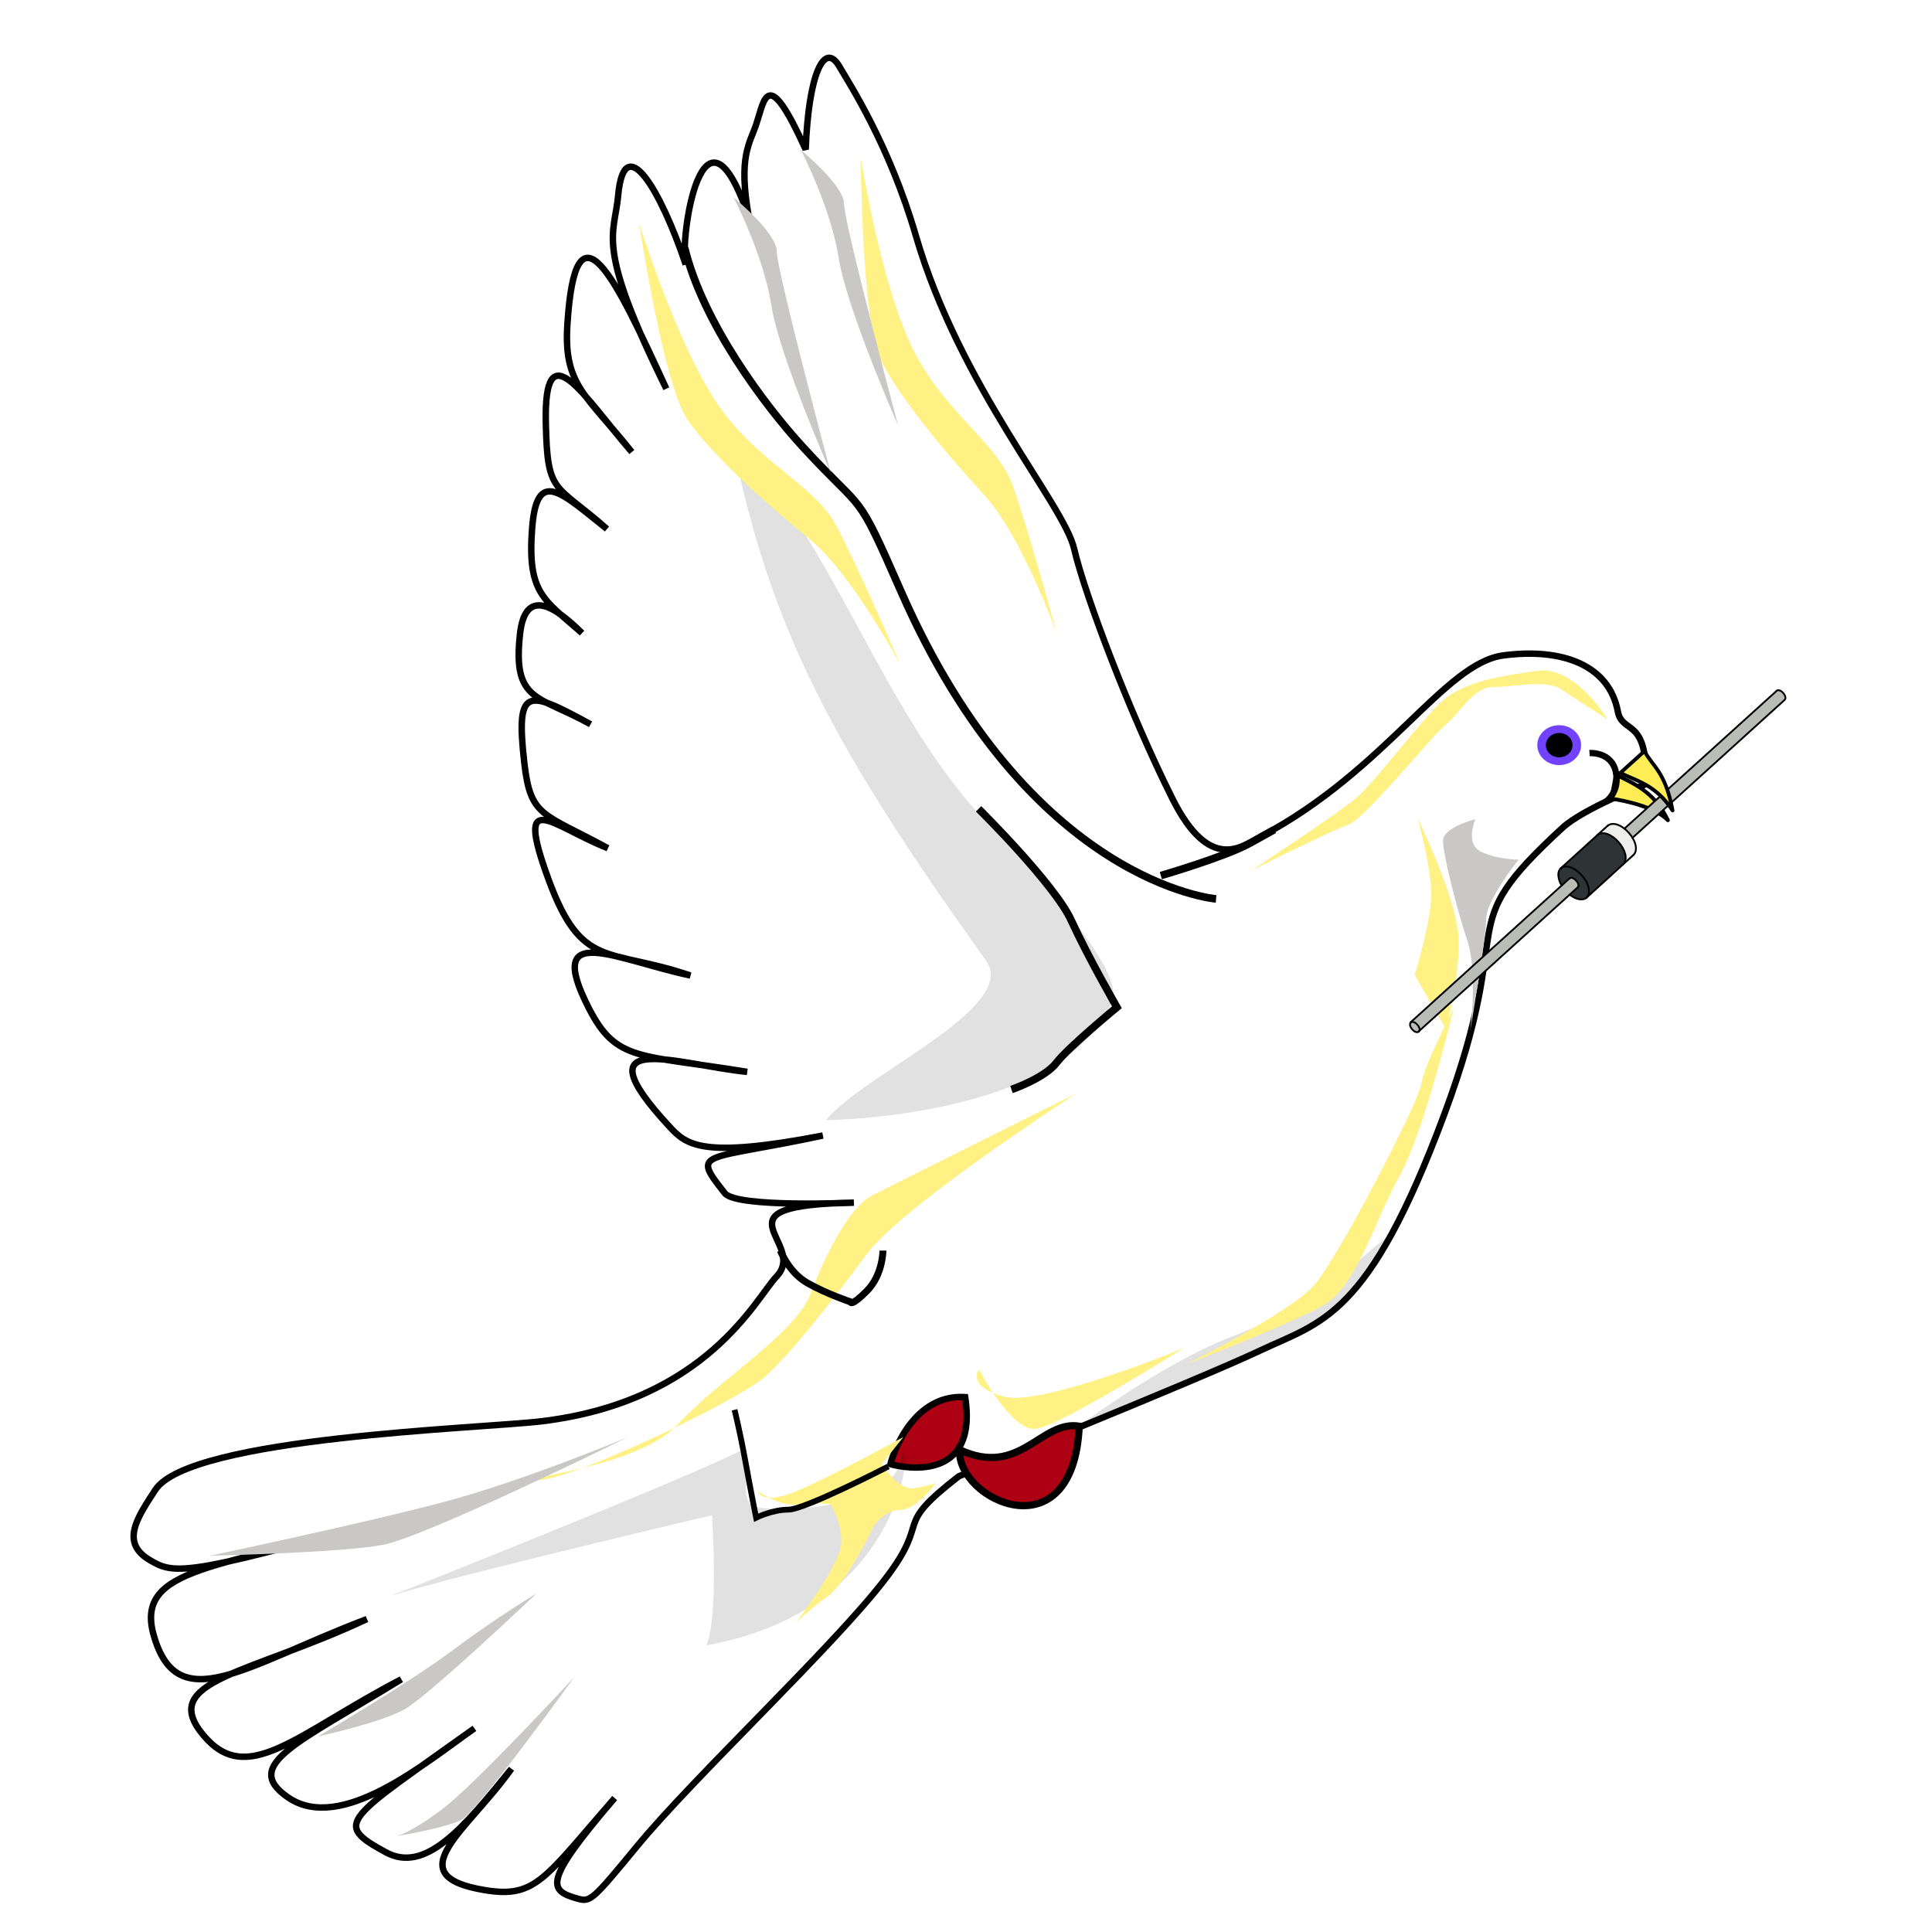 <?xml version="1.0" encoding="UTF-8" standalone="no"?>
<!-- Created with Inkscape (http://www.inkscape.org/) -->

<svg
   xmlns:dc="http://purl.org/dc/elements/1.1/"
   xmlns:cc="http://creativecommons.org/ns#"
   xmlns:rdf="http://www.w3.org/1999/02/22-rdf-syntax-ns#"
   xmlns:svg="http://www.w3.org/2000/svg"
   xmlns="http://www.w3.org/2000/svg"
   xmlns:xlink="http://www.w3.org/1999/xlink"
   xmlns:sodipodi="http://sodipodi.sourceforge.net/DTD/sodipodi-0.dtd"
   xmlns:inkscape="http://www.inkscape.org/namespaces/inkscape"
   width="800"
   height="800"
   id="svg1871"
   sodipodi:version="0.32"
   inkscape:version="0.48.5 r10040"
   version="1.0"
   sodipodi:docname="leda-dove-nobg.svg"
   inkscape:export-filename="/home/krys/Documents/leda-dove-nobg-150.png"
   inkscape:export-xdpi="19.691702"
   inkscape:export-ydpi="19.691702">
  <sodipodi:namedview
     id="base"
     pagecolor="#ffffff"
     bordercolor="#666666"
     borderopacity="1.0"
     gridtolerance="10000"
     guidetolerance="10"
     objecttolerance="10"
     inkscape:pageopacity="0.0"
     inkscape:pageshadow="2"
     inkscape:zoom="0.70710678"
     inkscape:cx="464.04775"
     inkscape:cy="411.66472"
     inkscape:document-units="px"
     inkscape:current-layer="g8154"
     inkscape:window-width="1600"
     inkscape:window-height="845"
     inkscape:window-x="-3"
     inkscape:window-y="-3"
     showguides="true"
     inkscape:guide-bbox="true"
     showgrid="false"
     inkscape:window-maximized="1"
     fit-margin-top="0"
     fit-margin-left="0"
     fit-margin-right="0"
     fit-margin-bottom="0" />
  <defs
     id="defs1873">
    <linearGradient
       id="linearGradient4184">
      <stop
         style="stop-color:#000000;stop-opacity:1;"
         offset="0"
         id="stop4186" />
      <stop
         style="stop-color:#000000;stop-opacity:0;"
         offset="1"
         id="stop4188" />
    </linearGradient>
    <filter
       height="1.206"
       y="-0.103"
       width="1.185"
       x="-0.092"
       id="filter4414"
       inkscape:collect="always"
       color-interpolation-filters="sRGB">
      <feGaussianBlur
         id="feGaussianBlur4416"
         stdDeviation="0.593"
         inkscape:collect="always" />
    </filter>
    <filter
       height="1.313"
       y="-0.157"
       width="1.205"
       x="-0.103"
       id="filter4408"
       inkscape:collect="always"
       color-interpolation-filters="sRGB">
      <feGaussianBlur
         id="feGaussianBlur4410"
         stdDeviation="0.809"
         inkscape:collect="always" />
    </filter>
    <filter
       height="1.521"
       y="-0.26"
       width="1.148"
       x="-0.074"
       id="filter4386"
       inkscape:collect="always"
       color-interpolation-filters="sRGB">
      <feGaussianBlur
         id="feGaussianBlur4388"
         stdDeviation="1.115"
         inkscape:collect="always" />
    </filter>
    <filter
       height="1.384"
       y="-0.192"
       width="2.083"
       x="-0.541"
       id="filter4366"
       inkscape:collect="always"
       color-interpolation-filters="sRGB">
      <feGaussianBlur
         id="feGaussianBlur4368"
         stdDeviation="1.476"
         inkscape:collect="always" />
    </filter>
    <filter
       height="1.168"
       y="-0.084"
       width="1.475"
       x="-0.238"
       id="filter4314-8"
       inkscape:collect="always"
       color-interpolation-filters="sRGB">
      <feGaussianBlur
         id="feGaussianBlur4316-8"
         stdDeviation="0.833"
         inkscape:collect="always" />
    </filter>
    <filter
       height="1.168"
       y="-0.084"
       width="1.475"
       x="-0.238"
       id="filter4314"
       inkscape:collect="always"
       color-interpolation-filters="sRGB">
      <feGaussianBlur
         id="feGaussianBlur4316"
         stdDeviation="0.833"
         inkscape:collect="always" />
    </filter>
    <filter
       height="1.535"
       y="-0.268"
       width="3.559"
       x="-1.28"
       id="filter4183"
       inkscape:collect="always"
       color-interpolation-filters="sRGB">
      <feGaussianBlur
         id="feGaussianBlur4185"
         stdDeviation="2.035"
         inkscape:collect="always" />
    </filter>
    <filter
       height="1.662"
       y="-0.331"
       width="1.259"
       x="-0.129"
       id="filter4203"
       inkscape:collect="always"
       color-interpolation-filters="sRGB">
      <feGaussianBlur
         id="feGaussianBlur4205"
         stdDeviation="0.968"
         inkscape:collect="always" />
    </filter>
    <filter
       height="1.338"
       y="-0.169"
       width="1.353"
       x="-0.177"
       id="filter4199"
       inkscape:collect="always"
       color-interpolation-filters="sRGB">
      <feGaussianBlur
         id="feGaussianBlur4201"
         stdDeviation="1.135"
         inkscape:collect="always" />
    </filter>
    <filter
       height="1.225"
       y="-0.112"
       width="1.3"
       x="-0.15"
       id="filter4129"
       inkscape:collect="always"
       color-interpolation-filters="sRGB">
      <feGaussianBlur
         id="feGaussianBlur4131"
         stdDeviation="1.444"
         inkscape:collect="always" />
    </filter>
    <filter
       height="1.443"
       y="-0.222"
       width="1.249"
       x="-0.124"
       id="filter4211"
       inkscape:collect="always"
       color-interpolation-filters="sRGB">
      <feGaussianBlur
         id="feGaussianBlur4213"
         stdDeviation="1.6"
         inkscape:collect="always" />
    </filter>
    <filter
       height="1.314"
       y="-0.157"
       width="1.187"
       x="-0.094"
       id="filter4195"
       inkscape:collect="always"
       color-interpolation-filters="sRGB">
      <feGaussianBlur
         id="feGaussianBlur4197"
         stdDeviation="1.833"
         inkscape:collect="always" />
    </filter>
    <filter
       height="1.356"
       y="-0.178"
       width="1.865"
       x="-0.432"
       id="filter4187"
       inkscape:collect="always"
       color-interpolation-filters="sRGB">
      <feGaussianBlur
         id="feGaussianBlur4189"
         stdDeviation="3.057"
         inkscape:collect="always" />
    </filter>
    <filter
       height="1.338"
       y="-0.169"
       width="1.572"
       x="-0.286"
       id="filter4191"
       inkscape:collect="always"
       color-interpolation-filters="sRGB">
      <feGaussianBlur
         id="feGaussianBlur4193"
         stdDeviation="2.701"
         inkscape:collect="always" />
    </filter>
    <filter
       id="filter3992"
       inkscape:collect="always"
       color-interpolation-filters="sRGB">
      <feGaussianBlur
         id="feGaussianBlur3994"
         stdDeviation="5.693"
         inkscape:collect="always" />
    </filter>
    <filter
       height="1.291"
       y="-0.145"
       width="1.11"
       x="-0.055"
       id="filter4245"
       inkscape:collect="always"
       color-interpolation-filters="sRGB">
      <feGaussianBlur
         id="feGaussianBlur4247"
         stdDeviation="4.627"
         inkscape:collect="always" />
    </filter>
    <radialGradient
       inkscape:collect="always"
       xlink:href="#linearGradient4184"
       id="radialGradient4190"
       cx="47"
       cy="731"
       fx="47"
       fy="731"
       r="395.5"
       gradientTransform="matrix(1,0,0,1.015,0,-11.09)"
       gradientUnits="userSpaceOnUse" />
  </defs>
  <g
     transform="translate(805.985,16.335)"
     id="layer1"
     inkscape:groupmode="layer"
     inkscape:label="Layer 1">
    <g
       id="g8154">
      <path
         style="fill:#ffffff;fill-opacity:1;fill-rule:evenodd;stroke:#000000;stroke-width:2.672;stroke-linecap:butt;stroke-linejoin:miter;stroke-miterlimit:4;stroke-opacity:1;stroke-dasharray:none"
         d="m -124.588,308.423 c 1.229,-28.098 -9.675,-20.479 -11.498,-30.188 -3.608,-19.206 -23.119,-26.396 -47.421,-23.17 -24.416,3.241 -48.331,47.273 -100.047,74.815 -7.965,4.242 -21.362,15.689 -37.041,-15.669 -17.959,-35.917 -36.345,-84.8 -40.62,-103.326 -4.276,-18.526 -47.34,-67.127 -65.555,-129.684 -10.915,-37.487 -27.495,-62.889 -31.66,-70.024 -6.291,-10.776 -12.762,3.386 -13.943,34.396 -15.901,-35.06 -16.948,-21.046 -20.453,-10.495 -2.705,8.143 -7.591,13.285 -3.061,38.641 -19.238,-56.692 -28.827,9.32 -26.153,19.481 -10.347,-30.818 -25.44,-56.406 -27.983,-28.581 -1.556,17.018 -9.637,20.102 19.934,79.999 -21.154,-46.049 -37.554,-80.92 -40.972,-26.364 -1.567,25.016 7.851,28.885 26.684,52.563 -19.774,-22.844 -36.456,-51.43 -35.591,-11.947 0.656,29.935 3.563,24.583 25.296,43.822 -18.883,-14.964 -29.088,-25.831 -30.996,0 -1.987,26.893 4.988,29.215 20.664,43.109 -11.401,-11.401 -23.514,-18.883 -25.652,0.356 -3.15,28.345 7.482,25.296 29.215,37.409 -26.105,-14.154 -31.121,-16.315 -27.433,16.032 2.575,22.588 7.571,20.575 34.559,35.271 -23.247,-9.174 -38.831,-26.089 -24.583,12.826 13.808,37.715 24.672,28.324 58.786,39.903 -31.085,-6.591 -60.768,-23.04 -42.041,13.538 11.444,22.353 20.843,19.061 65.555,26.364 -27.968,-2.672 -70.721,-18.883 -32.065,22.802 6.964,7.509 13.539,13.182 63.417,3.563 -49.879,10.688 -54.859,5.872 -40.616,23.871 4.905,6.198 53.442,3.919 53.442,3.919 -60.714,1.061 -18.497,16.438 -32.065,30.64 -8.425,8.819 -28.7,51.449 -96.907,59.854 -24.632,3.035 -146.142,6.476 -160.324,28.502 -7.056,10.958 -14.696,21.497 -2.494,28.858 10.085,6.084 14.429,7.036 96.551,-16.032 -65.733,19.684 -102.826,18.498 -94.693,47.255 9.819,34.724 37.749,12.582 88.28,-6.64 -48.514,22.819 -86.78,25.291 -67.692,48.097 18.264,21.822 38.3,-0.445 81.944,-23.158 -42.931,26.454 -66.243,35.393 -47.029,48.81 21.932,15.314 56.994,-14.248 77.312,-28.502 -53.341,38.152 -58.974,39.176 -36.697,51.304 16.229,8.835 31.887,-9.53 52.016,-34.559 -18.348,25.919 -47.65,44.169 -11.045,50.235 21.121,3.5 24.672,-4.721 53.798,-38.121 -30.016,35.004 -27.358,38.279 -15.244,41.684 5.182,1.457 6.14,0.575 24.507,-21.733 23.486,-28.526 81.229,-82.611 102.608,-110.446 19.951,-25.976 2.138,-20.664 30.64,-42.753 0,0 99.045,-39.903 124.696,-52.016 25.652,-12.113 44.891,-13.538 76.243,-97.62 31.352,-84.081 1.241,-75.064 49.166,-118.996 8.551,-7.838 34.263,-17.895 34.263,-17.895 z"
         id="path1942-5"
         sodipodi:nodetypes="cssssssscsccscscscscscscscscscscsssscscscscscscssscsssc"
         inkscape:connector-curvature="0" />
      <path
         style="fill:#ffed55;fill-opacity:1;fill-rule:evenodd;stroke:#000000;stroke-width:1.592;stroke-linecap:round;stroke-linejoin:round;stroke-miterlimit:4;stroke-opacity:1;stroke-dasharray:none"
         d="m -136.881,304.413 -1.834,9.947 c 6.439,1.013 18.078,3.542 23.367,8.944 -5.668,-12.042 -14.554,-15.293 -21.532,-18.891 z"
         id="path6394-5"
         sodipodi:nodetypes="cccc"
         inkscape:connector-curvature="0" />
      <path
         sodipodi:type="arc"
         style="fill:#000000;fill-opacity:1;stroke:#7243ff;stroke-width:3.68;stroke-linejoin:miter;stroke-miterlimit:4;stroke-opacity:1;stroke-dasharray:none"
         id="path8165-1"
         sodipodi:cx="552.21405"
         sodipodi:cy="255.86182"
         sodipodi:rx="7.5871706"
         sodipodi:ry="7.5871706"
         d="m 559.801,255.862 c 0,4.19 -3.397,7.587 -7.587,7.587 -4.19,0 -7.587,-3.397 -7.587,-7.587 0,-4.19 3.397,-7.587 7.587,-7.587 4.19,0 7.587,3.397 7.587,7.587 z"
         transform="matrix(0.962,0,0,0.877,-691.589,67.825)" />
      <g
         id="g11711-7"
         style="fill:#d20036;fill-opacity:1;stroke:#000000;stroke-width:2.791;stroke-miterlimit:4;stroke-opacity:1;stroke-dasharray:none"
         transform="matrix(1.068,0.037,-0.037,1.068,-738.995,-5.872)">
        <path
           sodipodi:nodetypes="ccc"
           id="path11707-1"
           d="m 301.505,547.444 c 0,0 34.828,8.901 28.007,-26.993 -22.221,-0.593 -28.358,27.638 -28.007,26.993 z"
           style="fill:#ad0012;fill-opacity:1;fill-rule:evenodd;stroke:#000000;stroke-width:2.5;stroke-miterlimit:4;stroke-opacity:1;stroke-dasharray:none"
           inkscape:connector-curvature="0" />
        <path
           sodipodi:nodetypes="ccc"
           id="path11709-1"
           d="m 328.046,540.912 c -0.369,19.651 45.48,39.198 46.029,-10.731 -15.041,-1.825 -22.197,20.825 -46.029,10.731 z"
           style="fill:#ad0012;fill-opacity:1;fill-rule:evenodd;stroke:#000000;stroke-width:2.791;stroke-miterlimit:4;stroke-opacity:1;stroke-dasharray:none"
           inkscape:connector-curvature="0" />
      </g>
      <g
         id="g25898-5"
         style="fill:#000000;fill-opacity:0.118;stroke:none"
         transform="matrix(1.069,0,0,1.069,-760.474,12.258)">
        <path
           sodipodi:nodetypes="csscsc"
           transform="translate(4.214,0.076)"
           id="path14376-2"
           d="m 273.239,407.047 c 0,0 91.946,-0.642 110.761,-45.955 5.752,-13.853 -38.583,-58.001 -52,-73 -38.905,-43.494 -56.086,-105.576 -95.308,-144.617 15,74 39.202,118.857 98.494,201.843 13.064,18.285 -48.946,44.728 -61.946,61.728 z"
           style="fill:#000000;fill-opacity:0.118;fill-rule:evenodd;stroke:none;filter:url(#filter3992)"
           inkscape:connector-curvature="0" />
        <path
           sodipodi:nodetypes="ccssccc"
           transform="translate(4.214,0.076)"
           id="path17036-7"
           d="m 101.564,592.54 c 0,0 122.436,-48.448 140.436,-58.448 1,13 -1.332,17.95 2,22 2.705,3.288 53.403,2.955 57.815,-16.407 4.686,-20.568 8.082,56.132 -75.086,70.81 5,-10 2.272,-50.403 2.272,-50.403 0,0 -120.436,28.448 -127.436,32.448 z"
           style="fill:#000000;fill-opacity:0.118;fill-rule:evenodd;stroke:none;filter:url(#filter4245)"
           inkscape:connector-curvature="0" />
        <path
           id="path23241-6"
           d="m 496.495,451.514 c -12.353,7.008 -22.243,24.389 -60.844,39.031 -25.458,9.657 -54.518,30.87 -57.906,33.375 1.582,-0.945 4.152,-1.433 7.438,-1.719 24.211,-9.979 49.427,-20.518 60.375,-25.688 17.915,-8.46 32.499,-11.358 50.938,-45 z"
           style="fill:#000000;fill-opacity:0.118;fill-rule:evenodd;stroke:none"
           inkscape:connector-curvature="0" />
      </g>
      <path
         inkscape:connector-curvature="0"
         id="path3996"
         d="m -400.78,318.598 c 0,0 31.534,31.188 38.382,46.194 6.849,15.006 18.904,35.954 18.904,35.954 0,0 -20.127,16.588 -25.027,22.983 -4.899,6.395 -18.644,11.087 -18.644,11.087"
         style="fill:none;stroke:#000000;stroke-width:3.146;stroke-linecap:butt;stroke-miterlimit:4;stroke-opacity:1;stroke-dasharray:none;stroke-dashoffset:0" />
      <path
         inkscape:connector-curvature="0"
         id="path4000"
         d="m -325.309,346.226 c 0,0 26.813,-7.82 36.867,-13.406 10.055,-5.586 10.055,-5.586 10.055,-5.586"
         style="fill:none;stroke:#000000;stroke-width:3.146;stroke-linecap:butt;stroke-miterlimit:4;stroke-opacity:1;stroke-dasharray:none;stroke-dashoffset:0" />
      <path
         transform="matrix(4.78,0,0,4.78,7522.325,1512.073)"
         inkscape:connector-curvature="0"
         id="path4002"
         d="m -1686.964,-300.437 c 0,0 3.272,10.517 6.777,15.658 3.506,5.142 8.413,7.011 10.283,10.517 1.87,3.506 5.609,12.153 5.609,12.153 0,0 -4.207,-7.946 -7.946,-10.984 -3.739,-3.038 -8.413,-7.245 -10.517,-10.283 -2.103,-3.038 -4.207,-17.06 -4.207,-17.06 z"
         style="fill:#fff183;fill-opacity:1;stroke:none;filter:url(#filter4191)" />
      <path
         style="fill:none;stroke:#000000;stroke-width:3.146;stroke-linecap:butt;stroke-linejoin:miter;stroke-miterlimit:4;stroke-opacity:1;stroke-dasharray:none"
         d="m -302.437,355.89 c 0,0 -77.342,-6.342 -130.397,-127.191 -19.239,-43.822 -14.292,-31.181 -40.615,-59.854 -16.176,-17.62 -41.563,-51.748 -49.017,-82.537"
         id="path17033-4"
         sodipodi:nodetypes="cssc"
         inkscape:connector-curvature="0" />
      <path
         transform="matrix(4.732,0.682,-0.682,4.732,-1694.747,-165.948)"
         inkscape:connector-curvature="0"
         id="path4002-4"
         d="m 264.203,7.364 c 0,0 3.272,10.517 6.777,15.658 3.506,5.142 8.413,7.011 10.283,10.517 1.87,3.506 5.609,12.153 5.609,12.153 0,0 -4.207,-7.946 -7.946,-10.984 -3.739,-3.038 -8.413,-7.245 -10.517,-10.283 -2.103,-3.038 -4.207,-17.06 -4.207,-17.06 z"
         style="fill:#fff183;fill-opacity:1;stroke:none;filter:url(#filter4187)" />
      <path
         sodipodi:nodetypes="cssssssc"
         transform="matrix(4.794,0.486,-0.968,5.645,-1634.895,-187.351)"
         inkscape:connector-curvature="0"
         id="path4107"
         d="m 283.25,86.122 c 0,0 -13.087,9.348 -15.425,13.087 -2.337,3.739 -4.995,7.736 -6.865,9.605 -1.87,1.87 -14.855,8.901 -17.894,9.135 -3.038,0.234 8.337,-1.521 11.142,-5.026 2.804,-3.506 8.709,-7.403 9.41,-10.442 0.701,-3.038 2.103,-6.544 3.739,-7.479 1.636,-0.935 15.892,-8.881 15.892,-8.881 z"
         style="fill:#fff183;fill-opacity:1;stroke:none;filter:url(#filter4195)" />
      <path
         transform="matrix(4.78,0,0,4.78,7522.325,1512.073)"
         inkscape:connector-curvature="0"
         id="path4113"
         d="m -1603.064,-257.435 c 0,0 -2.804,-4.674 -6.076,-4.207 -3.272,0.467 -6.31,0.935 -8.18,2.571 -1.87,1.636 -5.843,7.011 -7.479,8.413 -1.636,1.402 -9.114,6.31 -9.114,6.31 0,0 7.011,-3.506 8.413,-3.973 1.402,-0.467 7.011,-7.479 8.413,-8.647 1.402,-1.169 2.337,-3.272 4.207,-3.272 1.87,0 4.44,-0.701 5.843,0.234 1.402,0.935 3.973,2.571 3.973,2.571 z"
         style="fill:#fff183;fill-opacity:1;stroke:none;filter:url(#filter4211)" />
      <path
         transform="matrix(4.78,0,0,4.78,7522.325,1512.073)"
         inkscape:connector-curvature="0"
         id="path4123"
         d="m -1616.385,-232.429 c 0,0 -2.571,10.75 -4.674,14.49 -2.103,3.739 -3.739,9.582 -6.544,11.218 -2.804,1.636 -11.919,5.141 -11.919,5.141 0,0 8.881,-4.44 10.984,-6.777 2.103,-2.337 9.114,-15.892 9.348,-17.528 0.234,-1.636 2.804,-6.544 2.804,-6.544 z"
         style="fill:#fff183;fill-opacity:1;stroke:none;filter:url(#filter4129)" />
      <path
         transform="matrix(4.78,0,0,4.78,7522.325,1512.073)"
         inkscape:connector-curvature="0"
         id="path4133"
         d="m -1676.681,-190.596 c 0,0 0.234,1.169 2.804,0.234 2.571,-0.935 9.816,-4.908 9.816,-4.908 l -1.87,2.337 c 0,0 1.402,2.337 2.804,2.103 1.402,-0.234 1.87,-0.467 1.87,-0.467 0,0 -1.636,2.337 -3.038,2.337 -1.402,0 -2.337,1.402 -2.337,1.402 0,0 -2.337,4.908 -3.973,6.076 -1.636,1.169 -2.804,2.337 -2.804,2.337 0,0 3.973,-5.142 3.973,-7.011 0,-1.87 -0.935,-3.272 -0.935,-3.272 0,0 -1.169,-0.234 -2.804,0 -1.636,0.234 -3.506,-1.169 -3.506,-1.169 z"
         style="fill:#fff183;fill-opacity:1;stroke:none;filter:url(#filter4199)" />
      <path
         transform="matrix(4.78,0,0,4.78,7522.325,1512.073)"
         inkscape:connector-curvature="0"
         id="path4143"
         d="m -1657.517,-201.112 c 0,0 -1.169,1.402 2.103,2.337 3.272,0.935 15.658,-4.207 15.658,-4.207 0,0 -10.75,6.777 -12.854,7.011 -2.103,0.234 -4.908,-5.141 -4.908,-5.141 z"
         style="fill:#fff183;fill-opacity:1;stroke:none;filter:url(#filter4203)" />
      <path
         transform="matrix(4.232,-2.223,2.223,4.232,-1701.571,764.846)"
         inkscape:connector-curvature="0"
         id="path4161"
         d="m 311.295,79.579 c 0,0 3.272,-3.506 4.674,-6.544 1.402,-3.038 1.636,-10.75 1.636,-10.75 0,0 -0.935,4.44 -2.103,6.544 -1.169,2.103 -4.44,5.375 -4.44,5.375 z"
         style="fill:#fff183;fill-opacity:1;stroke:none;filter:url(#filter4183)" />
      <path
         sodipodi:nodetypes="cscsc"
         inkscape:connector-curvature="0"
         id="path4215"
         d="m -501.827,567.432 c 0,0 2.234,8.938 4.469,21.227 2.234,12.289 4.469,23.461 4.469,23.461 0,0 6.704,-3.352 13.407,-3.352 6.703,0 41.337,-17.875 41.337,-17.875"
         style="fill:none;stroke:#000000;stroke-width:2.39;stroke-miterlimit:4;stroke-opacity:1;stroke-dasharray:none" />
      <path
         inkscape:transform-center-x="8.2937313"
         sodipodi:nodetypes="csc"
         inkscape:connector-curvature="0"
         id="path4249"
         d="m -141.248,315.795 c 0,0 6.123,-3.914 4.352,-12.45 -1.771,-8.536 -10.908,-7.853 -10.908,-7.853"
         style="fill:none;stroke:#000000;stroke-width:2.605;stroke-linecap:butt;stroke-miterlimit:4;stroke-opacity:1;stroke-dasharray:none;stroke-dashoffset:0" />
      <path
         transform="matrix(4.78,0,0,4.78,7522.325,1512.073)"
         sodipodi:nodetypes="cscsc"
         inkscape:connector-curvature="0"
         id="path4304"
         d="m -1672.942,-306.747 c 0,0 2.571,4.908 3.272,9.348 0.701,4.44 5.141,14.49 5.141,14.49 0,0 -4.674,-17.528 -4.674,-19.164 0,-1.636 -3.739,-4.674 -3.739,-4.674 z"
         style="fill:#c9c8c6;fill-opacity:1;stroke:none;filter:url(#filter4314)" />
      <path
         transform="matrix(4.78,0,0,4.78,7522.325,1512.073)"
         sodipodi:nodetypes="cscsc"
         inkscape:connector-curvature="0"
         id="path4304-2"
         d="m -1678.775,-302.641 c 0,0 2.571,4.908 3.272,9.348 0.701,4.44 5.141,14.49 5.141,14.49 0,0 -4.674,-17.528 -4.674,-19.164 0,-1.636 -3.739,-4.674 -3.739,-4.674 z"
         style="fill:#c9c8c6;fill-opacity:1;stroke:none;filter:url(#filter4314-8)" />
      <path
         inkscape:connector-curvature="0"
         id="path4342"
         d="m -482.835,501.517 c 0,0 3.352,8.938 11.172,13.406 7.821,4.469 17.875,7.82 17.875,7.82 0,0 0,2.234 6.703,-4.469 6.704,-6.703 6.704,-16.758 6.704,-16.758"
         style="fill:none;stroke:#000000;stroke-width:2.868;stroke-miterlimit:4;stroke-opacity:1;stroke-dasharray:none" />
      <path
         transform="matrix(4.78,0,0,4.78,7522.325,1512.073)"
         inkscape:connector-curvature="0"
         id="path4344"
         d="m -1610.776,-245.283 c 0,0 -1.87,0 -3.272,-0.701 -1.402,-0.701 -0.467,-2.804 -0.467,-2.804 0,0 -2.804,0.701 -2.804,1.87 0,1.169 1.169,5.843 2.103,8.647 0.935,2.804 0.234,7.946 0.234,7.946 0,0 1.402,-8.18 1.402,-9.816 0,-1.636 2.804,-5.142 2.804,-5.142 z"
         style="fill:#c9c8c6;fill-opacity:1;stroke:none;filter:url(#filter4366)" />
      <path
         transform="matrix(4.78,0,0,4.78,7522.325,1512.073)"
         inkscape:connector-curvature="0"
         id="path4372"
         d="m -1724.123,-184.987 c 0,0 13.321,-2.804 20.332,-4.674 7.011,-1.87 15.892,-5.609 15.892,-5.609 0,0 -17.528,8.647 -21.267,9.348 -3.739,0.701 -14.957,0.935 -14.957,0.935 z"
         style="fill:#c9c8c6;fill-opacity:1;stroke:none;filter:url(#filter4386)" />
      <path
         transform="matrix(4.78,0,0,4.78,7522.325,1512.073)"
         inkscape:connector-curvature="0"
         id="path4390"
         d="m -1714.775,-169.328 c 0,0 7.946,-4.674 11.685,-7.479 3.739,-2.804 7.245,-4.908 7.245,-4.908 0,0 -9.348,8.881 -11.451,10.049 -2.103,1.169 -7.479,2.337 -7.479,2.337 z"
         style="fill:#c9c8c6;fill-opacity:1;stroke:none;filter:url(#filter4408)" />
      <path
         transform="matrix(4.78,0,0,4.78,7522.325,1512.073)"
         inkscape:connector-curvature="0"
         id="path4412"
         d="m -1707.997,-160.681 c 0,0 1.169,-0.234 3.973,-2.337 2.804,-2.103 11.451,-11.452 11.451,-11.452 0,0 -8.413,11.685 -9.816,12.386 -1.402,0.701 -5.609,1.402 -5.609,1.402 z"
         style="fill:#c9c8c6;fill-opacity:1;stroke:none;filter:url(#filter4414)" />
      <g
         style="overflow:visible"
         id="XMLID_1_"
         transform="matrix(0.545,-0.115,0.115,0.553,-386.654,-128.44)"
         inkscape:transform-center-x="18.721857"
         inkscape:transform-center-y="19.515326">
        <g
           id="g3253">
          <path
             inkscape:connector-curvature="0"
             style="fill:#babdb6"
             id="path3255"
             d="m 410.358,805.224 c 3.069,-1.56 7.369,5.86 4.479,7.74 l -0.02,-0.03 -131.463,76.037 -0.01,0.01 c -1,-2.8 -2.6,-5.58 -4.52,-7.84 l 131.534,-75.917 z"
             sodipodi:nodetypes="ccccccc" />
          <path
             inkscape:connector-curvature="0"
             style="fill:#eeeeec"
             id="path3257"
             d="m 278.825,881.141 c 1.92,2.26 3.52,5.04 4.52,7.84 1.77,4.95 1.67,9.99 -1.84,12.45 l -0.02,-0.03 -8.68,5.03 c 8.63,-6.51 -4.59,-29.32 -14.51,-24.79 l 8.8,-5.09 c 3.9,-1.84 8.32,0.57 11.73,4.59 z" />
          <path
             inkscape:connector-curvature="0"
             style="fill:#2e3436"
             id="path3259"
             d="m 226.495,900.011 31.8,-18.37 c 9.92,-4.53 23.14,18.28 14.51,24.79 l -31.88,18.47 c 2.16,-1.28 3.38,-4.31 2.65,-9.24 -0.19,-1.72 -0.91,-3.84 -2.02,-5.97 -3.14,-6.09 -9.35,-12.31 -15.05,-9.66 l -0.01,-0.02 z" />
          <path
             inkscape:connector-curvature="0"
             style="fill:#2e3436"
             id="path3261"
             d="m 235.945,916.351 c 2.8,-2.03 -1.51,-9.3 -4.53,-7.74 l -6.84,3.95 c -1.32,-3.65 -2.06,-10.22 1.93,-12.53 5.7,-2.65 11.91,3.57 15.05,9.66 1.11,2.13 1.83,4.25 2.02,5.97 0.73,4.93 -0.49,7.96 -2.65,9.24 l -0.08,0.04 c -3.03,1.7 -7.84,0.03 -11.76,-4.62 l -0.02,-0.03 6.86,-3.97 0.02,0.03 z" />
          <path
             inkscape:connector-curvature="0"
             style="fill:#babdb6"
             id="path3263"
             d="m 98.248,995.934 c -3.06,1.52 -7.32,-5.79 -4.46,-7.76 3.08,-1.51 7.4,5.87 4.46,7.76 z" />
          <path
             inkscape:connector-curvature="0"
             style="fill:#babdb6"
             id="path3265"
             d="M 94.278,987.654 224.575,912.561 l 6.84,-3.95 c 3.02,-1.56 7.33,5.71 4.53,7.74 l -0.02,-0.03 -6.86,3.97 -130.317,75.143 c 2.94,-1.89 -1.38,-9.27 -4.46,-7.76 l -0.01,-0.02 z"
             sodipodi:nodetypes="ccccccccc" />
        </g>
        <g
           id="g3267">
          <path
             inkscape:connector-curvature="0"
             style="fill:none;stroke:#000000;stroke-width:1.333;stroke-linecap:round;stroke-linejoin:round;stroke-miterlimit:10"
             id="path3269"
             d="m 410.486,805.325 c 3.069,-1.56 7.369,5.86 4.479,7.74 -0.01,0.01 -0.01,0.02 -0.02,0.02"
             stroke-miterlimit="10" />
          <polyline
             style="fill:none;stroke:#000000;stroke-width:1.333;stroke-linecap:round;stroke-linejoin:round;stroke-miterlimit:10"
             id="polyline3271"
             points="      267.094,876.551 258.295,881.641 226.495,900.011 226.455,900.031     "
             stroke-miterlimit="10" />
          <path
             inkscape:connector-curvature="0"
             style="fill:none;stroke:#000000;stroke-width:1.333;stroke-linecap:round;stroke-linejoin:round;stroke-miterlimit:10"
             id="path3273"
             d="m 240.844,924.941 c -3.03,1.7 -7.84,0.03 -11.76,-4.62"
             stroke-miterlimit="10" />
          <path
             inkscape:connector-curvature="0"
             style="fill:none;stroke:#000000;stroke-width:1.333;stroke-linecap:round;stroke-linejoin:round;stroke-miterlimit:10"
             id="path3275"
             d="m 226.505,900.031 c 5.7,-2.65 11.91,3.57 15.05,9.66 1.11,2.13 1.83,4.25 2.02,5.97 0.73,4.93 -0.49,7.96 -2.65,9.24"
             stroke-miterlimit="10" />
          <path
             inkscape:connector-curvature="0"
             style="fill:none;stroke:#000000;stroke-width:1.333;stroke-linecap:round;stroke-linejoin:round;stroke-miterlimit:10"
             id="path3277"
             d="m 224.575,912.561 c -1.32,-3.65 -2.06,-10.22 1.93,-12.53"
             stroke-miterlimit="10" />
          <polyline
             style="fill:none;stroke:#000000;stroke-width:2.09;stroke-linecap:round;stroke-linejoin:round;stroke-miterlimit:10"
             id="polyline3279"
             points="      231.415,908.611 224.575,912.561 16.445,1032.821 16.405,1032.841     "
             stroke-miterlimit="10"
             transform="matrix(0.639,0,0,0.637,83.435,329.8)" />
          <path
             inkscape:connector-curvature="0"
             style="fill:none;stroke:#000000;stroke-width:1.333;stroke-linecap:round;stroke-linejoin:round;stroke-miterlimit:10"
             id="path3281"
             d="m 93.997,987.883 c 3.08,-1.51 7.4,5.87 4.46,7.76 -3.06,1.52 -7.321,-5.79 -4.46,-7.76"
             stroke-miterlimit="10" />
          <path
             inkscape:connector-curvature="0"
             style="fill:none;stroke:#000000;stroke-width:1.333;stroke-linecap:round;stroke-linejoin:round;stroke-miterlimit:10"
             id="path3283"
             d="m 231.415,908.611 c 3.02,-1.56 7.33,5.71 4.53,7.74 -0.01,0.01 -0.01,0.02 -0.02,0.02"
             stroke-miterlimit="10" />
          <polyline
             style="fill:none;stroke:#000000;stroke-width:2.114;stroke-linecap:round;stroke-linejoin:round;stroke-miterlimit:10"
             id="polyline3285"
             points="      487.025,760.891 278.825,881.141 278.795,881.161     "
             stroke-miterlimit="10"
             transform="matrix(0.632,0,0,0.63,102.677,326.03)" />
          <polyline
             style="fill:none;stroke:#000000;stroke-width:1.333;stroke-linecap:round;stroke-linejoin:round;stroke-miterlimit:10"
             id="polyline3287"
             points="      240.844,924.941 240.925,924.901 272.805,906.432 281.485,901.401     "
             stroke-miterlimit="10" />
          <polyline
             style="fill:none;stroke:#000000;stroke-width:2.09;stroke-linecap:round;stroke-linejoin:round;stroke-miterlimit:10"
             id="polyline3289"
             points="      20.915,1040.601 229.065,920.291 235.925,916.321     "
             stroke-miterlimit="10"
             transform="matrix(0.639,0,0,0.637,85.026,332.628)" />
          <line
             style="fill:none;stroke:#000000;stroke-width:1.333;stroke-linecap:round;stroke-linejoin:round;stroke-miterlimit:10"
             id="line3291"
             y2="813.203"
             x2="414.721"
             y1="888.972"
             x1="283.355"
             stroke-miterlimit="10" />
          <path
             inkscape:connector-curvature="0"
             style="fill:none;stroke:#000000;stroke-width:1.333;stroke-linecap:round;stroke-linejoin:round;stroke-miterlimit:10"
             id="path3293"
             d="m 267.094,876.551 c 3.9,-1.84 8.32,0.57 11.73,4.59 1.92,2.26 3.52,5.04 4.52,7.84 1.77,4.95 1.67,9.99 -1.84,12.45 -0.01,0.01 -0.01,0.02 -0.02,0.02"
             stroke-miterlimit="10" />
          <path
             inkscape:connector-curvature="0"
             style="fill:none;stroke:#000000;stroke-width:1.333;stroke-linecap:round;stroke-linejoin:round;stroke-miterlimit:10"
             id="path3295"
             d="m 258.215,881.671 c 0.03,-0.01 0.05,-0.03 0.08,-0.03 9.92,-4.53 23.14,18.28 14.51,24.79 -0.06,0.05 -0.13,0.1 -0.2,0.15"
             stroke-miterlimit="10" />
        </g>
      </g>
      <path
         style="fill:#ffed55;fill-opacity:1;fill-rule:evenodd;stroke:#000000;stroke-width:1.535;stroke-linecap:round;stroke-linejoin:round;stroke-miterlimit:4;stroke-opacity:1;stroke-dasharray:none"
         d="m -125.011,294.661 -9.982,9.004 c 5.811,3.198 14.431,4.543 21.591,15.615 -3.043,-16.442 -8.541,-18.41 -11.61,-24.619 z"
         id="path6393-1"
         sodipodi:nodetypes="cccc"
         inkscape:connector-curvature="0"
         inkscape:transform-center-x="-10.05872"
         inkscape:transform-center-y="2.99514" />
    </g>
  </g>
</svg>
